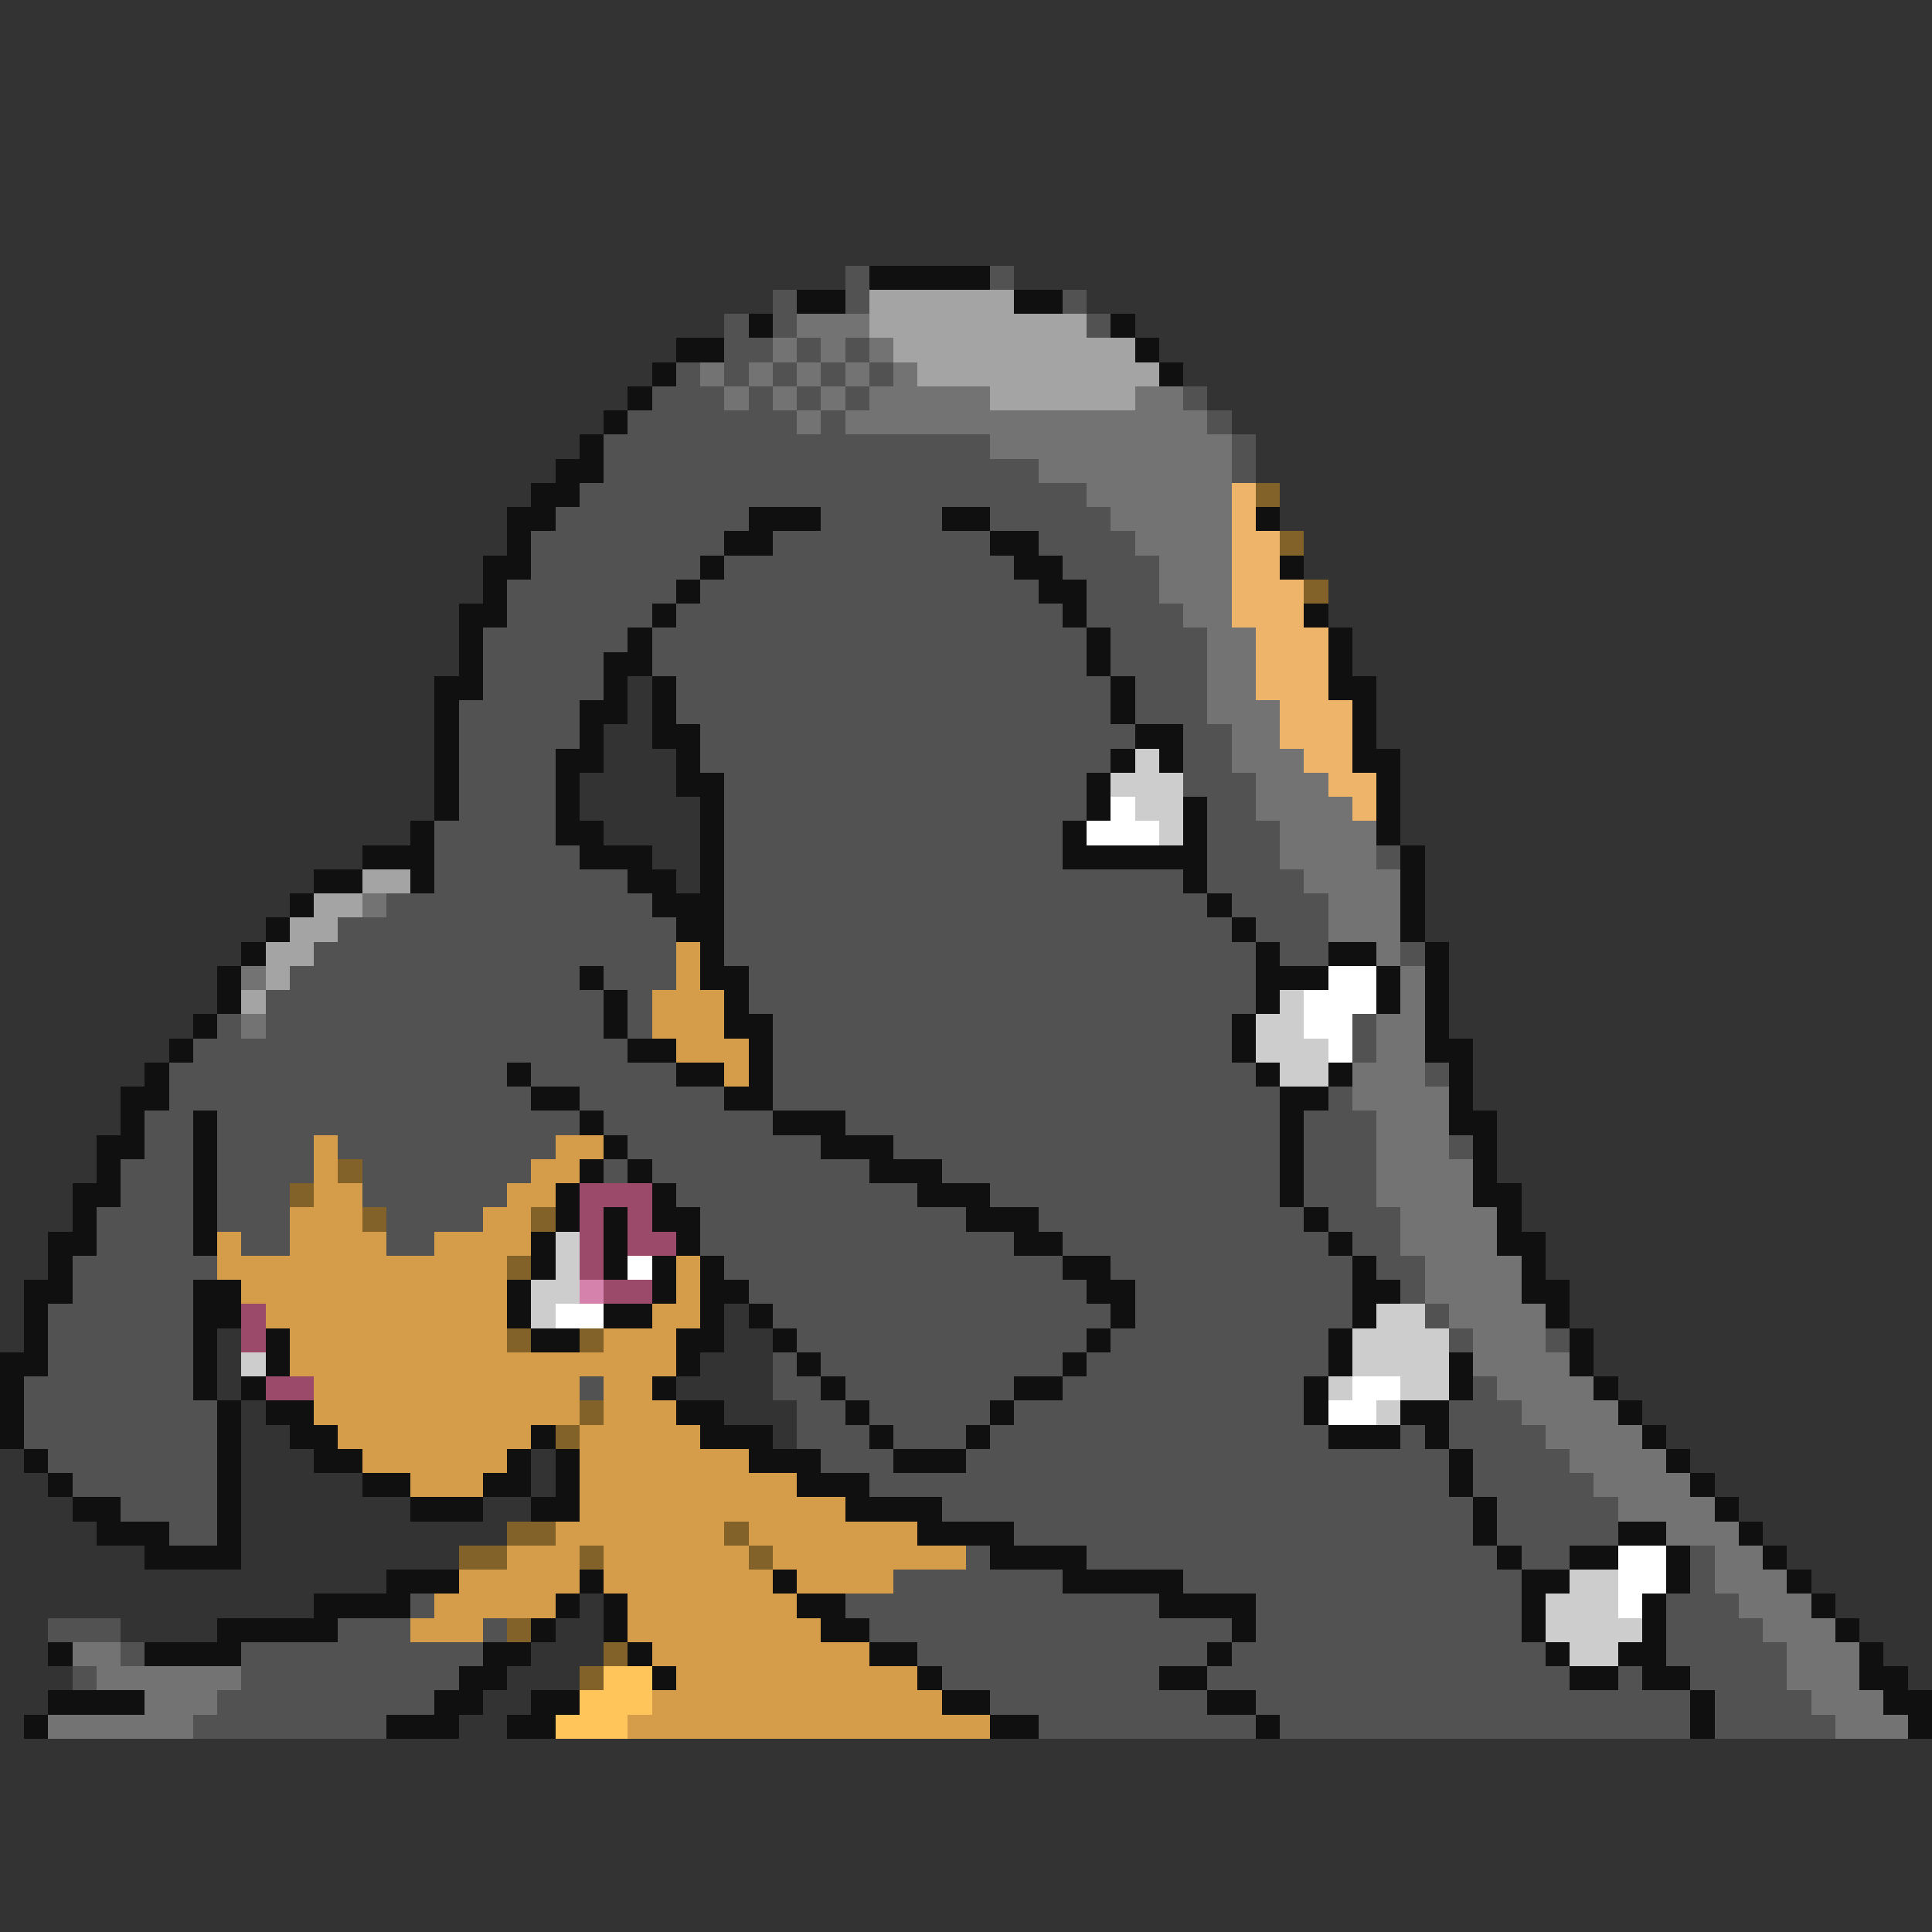 <svg xmlns="http://www.w3.org/2000/svg" viewBox="0 -0.5 80 80" shape-rendering="crispEdges">
<rect x="0" y="-0.5" width="80" height="80" fill="#333333" stroke="none"/>
<path stroke="#525252" d="M35 11h1M41 11h1M32 12h1M35 12h1M44 12h1M30 13h1M32 13h1M45 13h1M30 14h2M33 14h1M35 14h1M28 15h1M30 15h1M32 15h1M34 15h1M36 15h1M27 16h3M31 16h1M33 16h1M35 16h1M49 16h1M26 17h7M34 17h1M50 17h1M25 18h16M51 18h1M25 19h18M51 19h1M24 20h21M23 21h8M34 21h5M41 21h5M22 22h8M32 22h9M43 22h4M22 23h7M30 23h12M44 23h4M21 24h7M29 24h14M45 24h3M21 25h6M28 25h16M45 25h4M20 26h6M27 26h18M46 26h4M20 27h5M27 27h18M46 27h4M20 28h5M28 28h18M47 28h3M19 29h5M28 29h18M47 29h3M19 30h5M29 30h18M49 30h2M19 31h4M29 31h17M49 31h2M19 32h4M30 32h15M49 32h3M19 33h4M30 33h15M50 33h2M18 34h5M30 34h14M50 34h3M18 35h6M30 35h14M50 35h3M57 35h1M18 36h8M30 36h19M50 36h4M16 37h11M30 37h20M51 37h4M14 38h14M30 38h21M52 38h3M13 39h15M30 39h22M53 39h2M58 39h1M12 40h12M25 40h3M31 40h21M11 41h14M26 41h1M31 41h21M9 42h1M11 42h14M26 42h1M32 42h19M56 42h1M8 43h18M32 43h19M56 43h1M7 44h14M22 44h6M32 44h20M59 44h1M7 45h15M24 45h6M32 45h21M55 45h1M6 46h2M9 46h15M25 46h7M35 46h18M54 46h3M6 47h2M9 47h4M14 47h9M26 47h8M37 47h16M54 47h3M60 47h1M5 48h3M9 48h4M15 48h7M25 48h1M27 48h9M39 48h14M54 48h3M5 49h3M9 49h3M15 49h6M28 49h10M41 49h12M54 49h3M4 50h4M9 50h3M16 50h4M29 50h11M43 50h11M55 50h3M4 51h4M10 51h2M16 51h2M29 51h13M44 51h11M56 51h2M3 52h6M30 52h14M46 52h10M57 52h2M3 53h5M31 53h14M47 53h9M58 53h1M2 54h6M32 54h14M47 54h9M59 54h1M2 55h6M33 55h12M46 55h9M60 55h1M64 55h1M2 56h6M32 56h1M34 56h10M45 56h10M1 57h7M24 57h1M32 57h2M35 57h7M44 57h10M61 57h1M1 58h8M33 58h2M36 58h5M42 58h12M60 58h3M1 59h8M33 59h3M37 59h3M41 59h14M58 59h1M60 59h4M2 60h7M34 60h3M40 60h20M61 60h4M3 61h6M36 61h24M61 61h5M5 62h4M39 62h22M62 62h5M7 63h2M42 63h19M62 63h5M40 64h1M45 64h17M63 64h2M70 64h1M37 65h7M49 65h14M70 65h1M17 66h1M35 66h13M52 66h11M69 66h3M2 67h3M14 67h3M20 67h1M36 67h15M52 67h11M69 67h4M5 68h1M10 68h10M38 68h12M51 68h13M69 68h5M3 69h1M10 69h9M39 69h9M50 69h15M67 69h1M70 69h4M9 70h9M41 70h9M52 70h18M71 70h4M8 71h8M43 71h9M53 71h17M71 71h5" />
<path stroke="#101010" d="M36 11h5M33 12h2M42 12h2M31 13h1M46 13h1M28 14h2M47 14h1M27 15h1M48 15h1M26 16h1M25 17h1M24 18h1M23 19h2M22 20h2M21 21h2M31 21h3M39 21h2M52 21h1M21 22h1M30 22h2M41 22h2M20 23h2M29 23h1M42 23h2M53 23h1M20 24h1M28 24h1M43 24h2M19 25h2M27 25h1M44 25h1M54 25h1M19 26h1M26 26h1M45 26h1M55 26h1M19 27h1M25 27h2M45 27h1M55 27h1M18 28h2M25 28h1M27 28h1M46 28h1M55 28h2M18 29h1M24 29h2M27 29h1M46 29h1M56 29h1M18 30h1M24 30h1M27 30h2M47 30h2M56 30h1M18 31h1M23 31h2M28 31h1M46 31h1M48 31h1M56 31h2M18 32h1M23 32h1M28 32h2M45 32h1M57 32h1M18 33h1M23 33h1M29 33h1M45 33h1M49 33h1M57 33h1M17 34h1M23 34h2M29 34h1M44 34h1M49 34h1M57 34h1M15 35h3M24 35h3M29 35h1M44 35h6M58 35h1M13 36h2M17 36h1M26 36h2M29 36h1M49 36h1M58 36h1M12 37h1M27 37h3M50 37h1M58 37h1M11 38h1M28 38h2M51 38h1M58 38h1M10 39h1M29 39h1M52 39h1M55 39h2M59 39h1M9 40h1M24 40h1M29 40h2M52 40h3M57 40h1M59 40h1M9 41h1M25 41h1M30 41h1M52 41h1M57 41h1M59 41h1M8 42h1M25 42h1M30 42h2M51 42h1M59 42h1M7 43h1M26 43h2M31 43h1M51 43h1M59 43h2M6 44h1M21 44h1M28 44h2M31 44h1M52 44h1M55 44h1M60 44h1M5 45h2M22 45h2M30 45h2M53 45h2M60 45h1M5 46h1M8 46h1M24 46h1M32 46h3M53 46h1M60 46h2M4 47h2M8 47h1M25 47h1M34 47h3M53 47h1M61 47h1M4 48h1M8 48h1M24 48h1M26 48h1M36 48h3M53 48h1M61 48h1M3 49h2M8 49h1M23 49h1M27 49h1M38 49h3M53 49h1M61 49h2M3 50h1M8 50h1M23 50h1M25 50h1M27 50h2M40 50h3M54 50h1M62 50h1M2 51h2M8 51h1M22 51h1M25 51h1M28 51h1M42 51h2M55 51h1M62 51h2M2 52h1M22 52h1M25 52h1M27 52h1M29 52h1M44 52h2M56 52h1M63 52h1M1 53h2M8 53h2M21 53h1M27 53h1M29 53h2M45 53h2M56 53h2M63 53h2M1 54h1M8 54h2M21 54h1M25 54h2M29 54h1M31 54h1M46 54h1M56 54h1M64 54h1M1 55h1M8 55h1M11 55h1M22 55h2M28 55h2M32 55h1M45 55h1M55 55h1M65 55h1M0 56h2M8 56h1M11 56h1M28 56h1M33 56h1M44 56h1M55 56h1M60 56h1M65 56h1M0 57h1M8 57h1M10 57h1M27 57h1M34 57h1M42 57h2M54 57h1M60 57h1M66 57h1M0 58h1M9 58h1M11 58h2M28 58h2M35 58h1M41 58h1M54 58h1M58 58h2M67 58h1M0 59h1M9 59h1M12 59h2M22 59h1M29 59h3M36 59h1M40 59h1M55 59h3M59 59h1M68 59h1M1 60h1M9 60h1M13 60h2M21 60h1M23 60h1M31 60h3M37 60h3M60 60h1M69 60h1M2 61h1M9 61h1M15 61h2M20 61h2M23 61h1M33 61h3M60 61h1M70 61h1M3 62h2M9 62h1M17 62h3M22 62h2M35 62h4M61 62h1M71 62h1M4 63h3M9 63h1M38 63h4M61 63h1M67 63h2M72 63h1M6 64h4M41 64h4M62 64h1M65 64h2M69 64h1M73 64h1M16 65h3M24 65h1M32 65h1M44 65h5M63 65h2M69 65h1M74 65h1M13 66h4M23 66h1M25 66h1M33 66h2M48 66h4M63 66h1M68 66h1M75 66h1M9 67h5M22 67h1M25 67h1M34 67h2M51 67h1M63 67h1M68 67h1M76 67h1M2 68h1M6 68h4M20 68h2M26 68h1M36 68h2M50 68h1M64 68h1M67 68h2M77 68h1M19 69h2M27 69h1M38 69h1M48 69h2M65 69h2M68 69h2M77 69h2M2 70h4M18 70h2M22 70h2M39 70h2M50 70h2M70 70h1M78 70h2M1 71h1M16 71h3M21 71h2M41 71h2M52 71h1M70 71h1M79 71h1" />
<path stroke="#a4a4a4" d="M36 12h6M36 13h9M37 14h10M38 15h10M41 16h6M15 36h2M13 37h2M12 38h2M11 39h2M11 40h1M10 41h1" />
<path stroke="#737373" d="M33 13h3M32 14h1M34 14h1M36 14h1M29 15h1M31 15h1M33 15h1M35 15h1M37 15h1M30 16h1M32 16h1M34 16h1M36 16h5M47 16h2M33 17h1M35 17h15M41 18h10M43 19h8M45 20h6M46 21h5M47 22h4M48 23h3M48 24h3M49 25h2M50 26h2M50 27h2M50 28h2M50 29h3M51 30h2M51 31h3M52 32h3M52 33h4M53 34h4M53 35h4M54 36h4M15 37h1M55 37h3M55 38h3M57 39h1M10 40h1M58 40h1M58 41h1M10 42h1M57 42h2M57 43h2M56 44h3M56 45h4M57 46h3M57 47h3M57 48h4M57 49h4M58 50h4M58 51h4M59 52h4M59 53h4M60 54h4M61 55h3M61 56h4M62 57h4M63 58h4M64 59h4M65 60h4M66 61h4M67 62h4M69 63h3M71 64h2M71 65h3M72 66h3M73 67h3M3 68h2M74 68h3M4 69h6M74 69h3M6 70h3M75 70h3M2 71h6M76 71h3" />
<path stroke="#eeb46a" d="M51 20h1M51 21h1M51 22h2M51 23h2M51 24h3M51 25h3M52 26h3M52 27h3M52 28h3M53 29h3M53 30h3M54 31h2M55 32h2M56 33h1" />
<path stroke="#836229" d="M52 20h1M53 22h1M54 24h1M14 48h1M12 49h1M15 50h1M22 50h1M21 52h1M21 55h1M24 55h1M24 58h1M23 59h1M21 63h2M30 63h1M19 64h2M24 64h1M31 64h1M21 67h1M25 68h1M24 69h1" />
<path stroke="#cdcdcd" d="M47 31h1M46 32h3M47 33h2M48 34h1M53 41h1M52 42h2M52 43h3M53 44h2M23 51h1M23 52h1M22 53h2M22 54h1M57 54h2M56 55h4M10 56h1M56 56h4M55 57h1M58 57h2M57 58h1M65 65h2M64 66h3M64 67h4M65 68h2" />
<path stroke="#ffffff" d="M46 33h1M45 34h3M55 40h2M54 41h3M54 42h2M55 43h1M26 52h1M23 54h2M56 57h2M55 58h2M67 64h2M67 65h2M67 66h1" />
<path stroke="#d59c4a" d="M28 39h1M28 40h1M27 41h3M27 42h3M28 43h3M30 44h1M13 47h1M23 47h2M13 48h1M22 48h2M13 49h2M21 49h2M12 50h3M20 50h2M9 51h1M12 51h4M18 51h4M9 52h12M28 52h1M10 53h11M28 53h1M11 54h10M27 54h2M12 55h9M25 55h3M12 56h16M13 57h11M25 57h2M13 58h11M25 58h3M14 59h8M24 59h5M15 60h6M24 60h7M17 61h3M24 61h9M24 62h11M23 63h7M31 63h7M21 64h3M25 64h6M32 64h8M19 65h5M25 65h7M33 65h4M18 66h5M26 66h7M17 67h3M26 67h8M27 68h9M28 69h10M27 70h12M26 71h15" />
<path stroke="#9c4a6a" d="M24 49h3M24 50h1M26 50h1M24 51h1M26 51h2M24 52h1M25 53h2M10 54h1M10 55h1M11 57h2" />
<path stroke="#d583ac" d="M24 53h1" />
<path stroke="#ffc55a" d="M25 69h2M24 70h3M23 71h3" />
</svg>